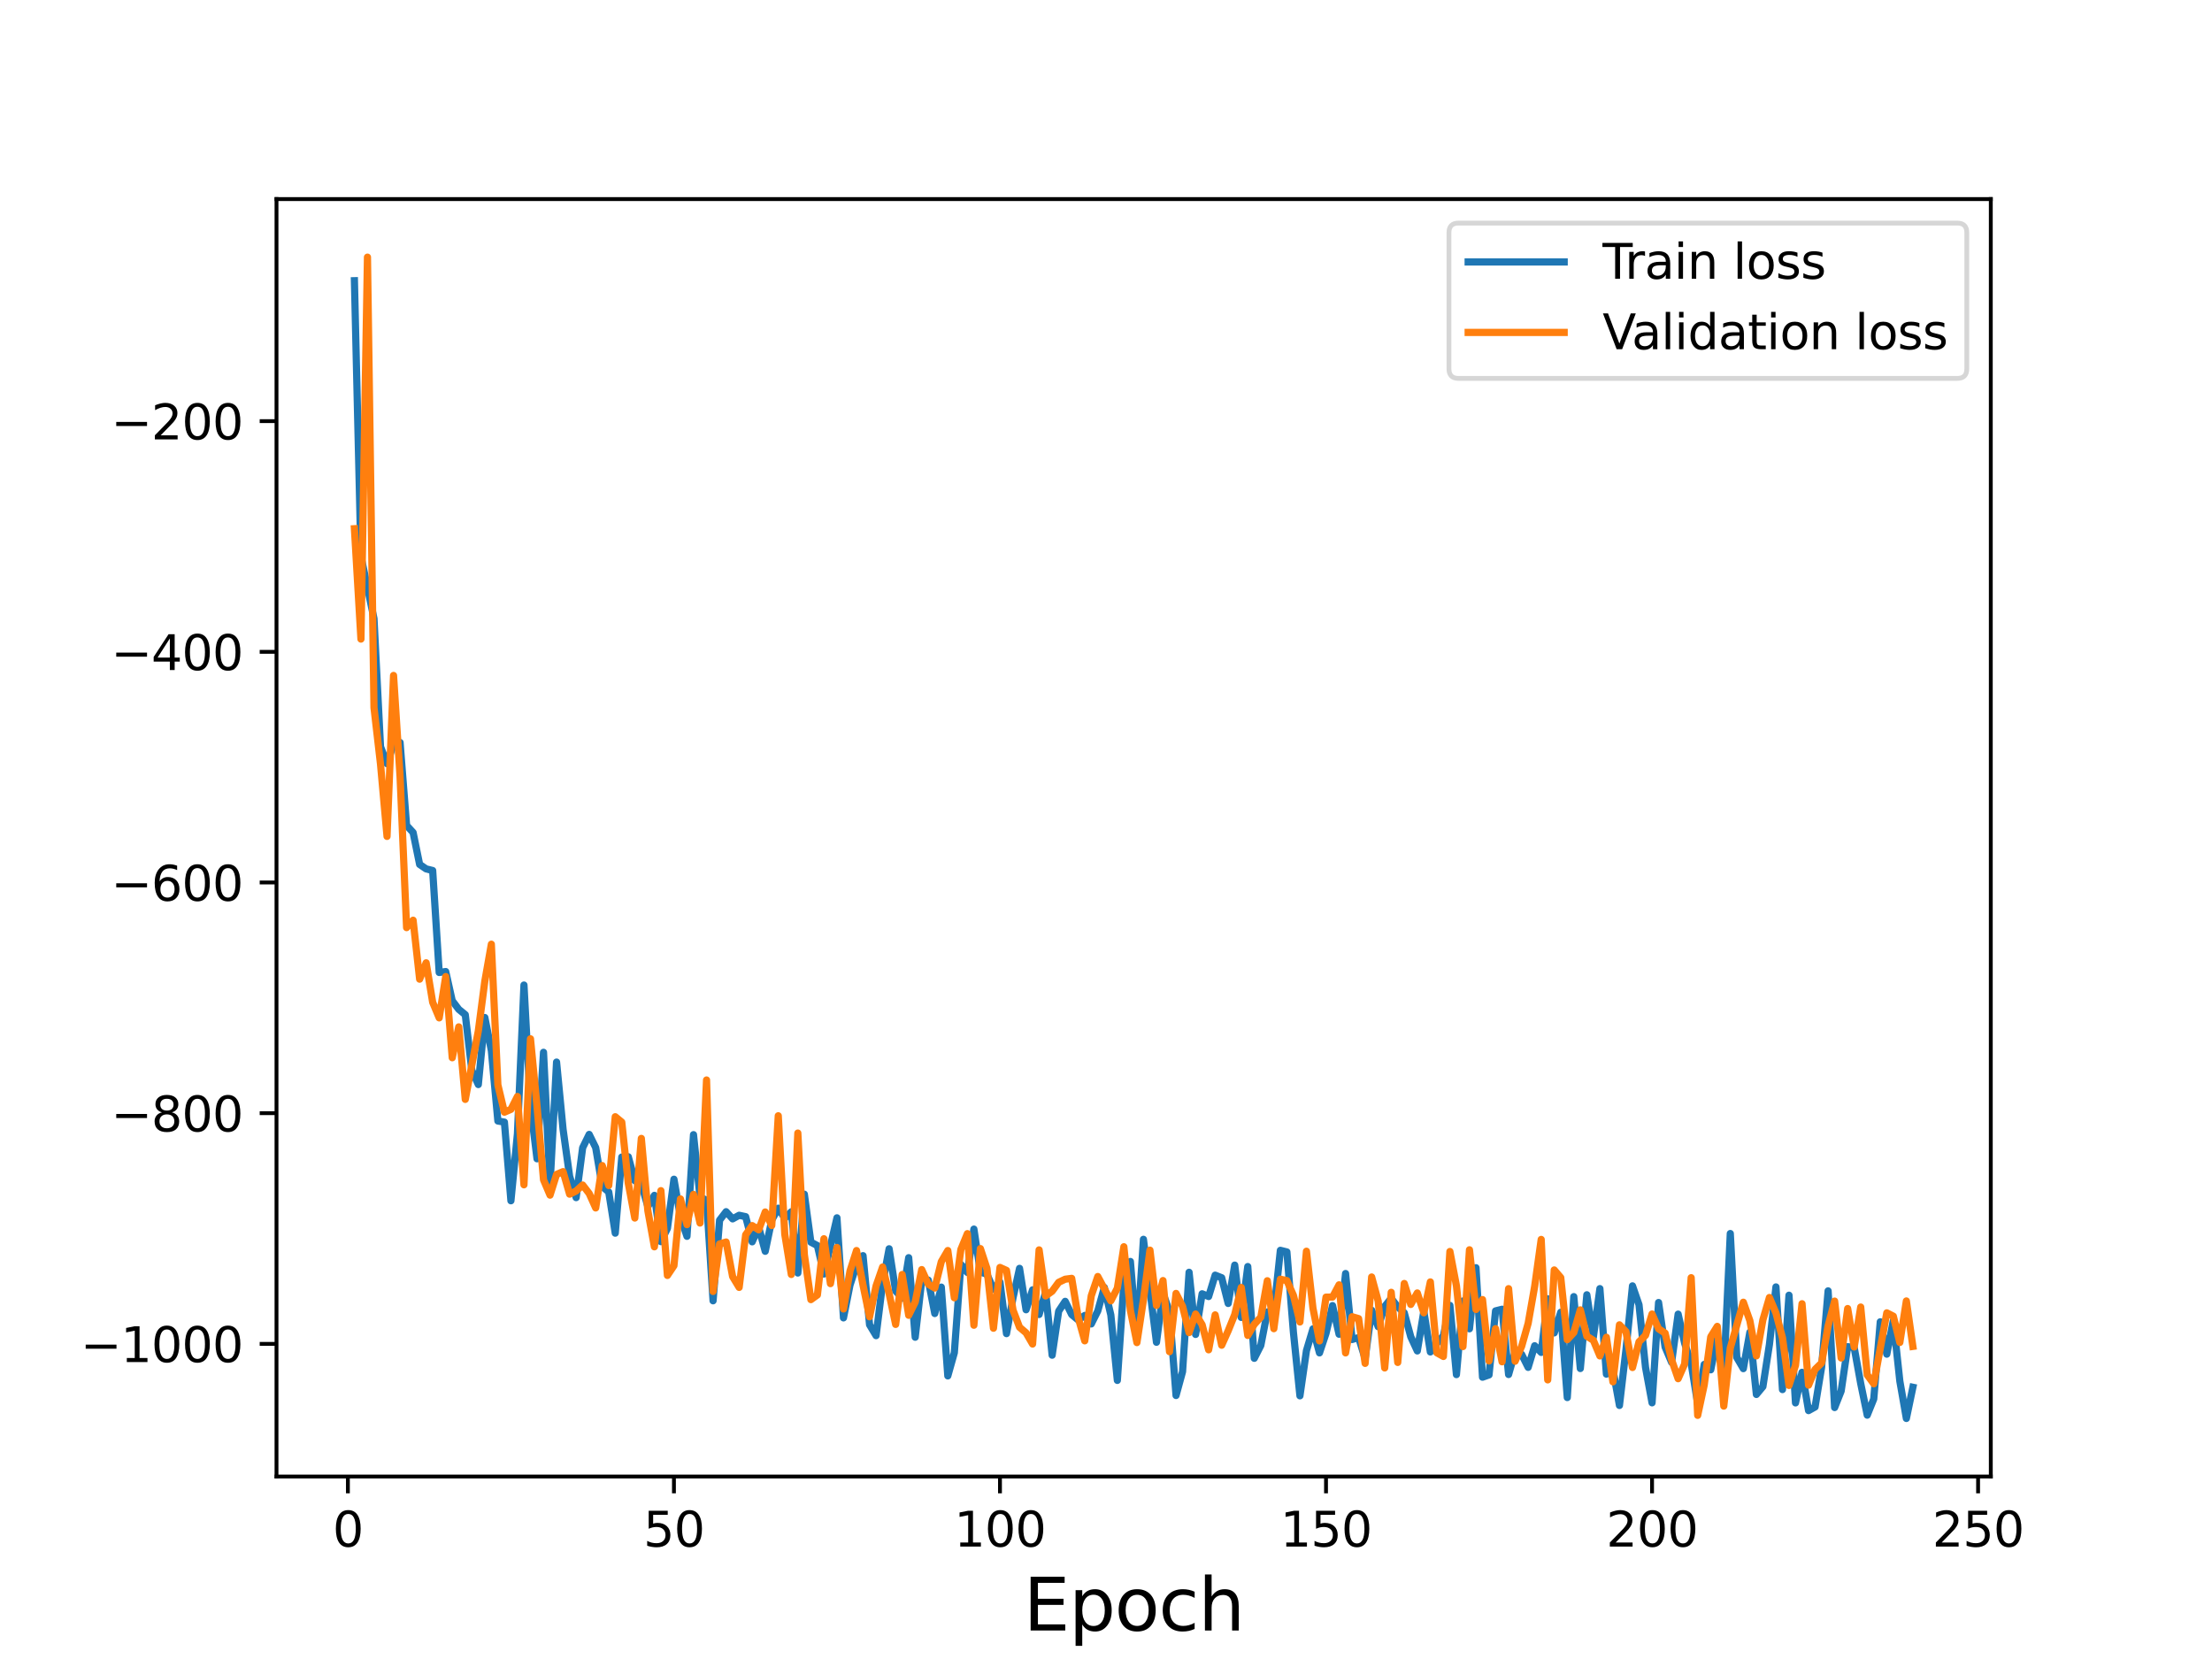 <?xml version="1.0" encoding="utf-8" standalone="no"?>
<!DOCTYPE svg PUBLIC "-//W3C//DTD SVG 1.1//EN"
  "http://www.w3.org/Graphics/SVG/1.1/DTD/svg11.dtd">
<svg height="345.6pt" version="1.1" viewBox="0 0 460.8 345.6" width="460.8pt" xmlns="http://www.w3.org/2000/svg" xmlns:xlink="http://www.w3.org/1999/xlink">
 <defs>
  <style type="text/css">*{stroke-linecap:butt;stroke-linejoin:round;}</style>
 </defs>
 <g id="figure_1">
  <g id="patch_1">
   <path d="M 0 345.6 
L 460.8 345.6 
L 460.8 0 
L 0 0 
z
" style="fill:#ffffff;"/>
  </g>
  <g id="axes_1">
   <g id="patch_2">
    <path d="M 57.6 307.584 
L 414.72 307.584 
L 414.72 41.472 
L 57.6 41.472 
z
" style="fill:#ffffff;"/>
   </g>
   <g id="matplotlib.axis_1">
    <g id="xtick_1">
     <g id="line2d_1">
      <defs>
       <path d="M 0 0 
L 0 3.5 
" id="m1c6ed55dcd" style="stroke:#000000;stroke-width:0.8;"/>
      </defs>
      <g>
       <use style="stroke:#000000;stroke-width:0.8;" x="72.474" xlink:href="#m1c6ed55dcd" y="307.584"/>
      </g>
     </g>
     <g id="text_1">
      <!-- 0 -->
      <g transform="translate(69.293 322.182)scale(0.1 -0.1)">
       <defs>
        <path d="M 2034 4250 
Q 1547 4250 1301 3770 
Q 1056 3291 1056 2328 
Q 1056 1369 1301 889 
Q 1547 409 2034 409 
Q 2525 409 2770 889 
Q 3016 1369 3016 2328 
Q 3016 3291 2770 3770 
Q 2525 4250 2034 4250 
z
M 2034 4750 
Q 2819 4750 3233 4129 
Q 3647 3509 3647 2328 
Q 3647 1150 3233 529 
Q 2819 -91 2034 -91 
Q 1250 -91 836 529 
Q 422 1150 422 2328 
Q 422 3509 836 4129 
Q 1250 4750 2034 4750 
z
" id="DejaVuSans-30" transform="scale(0.016)"/>
       </defs>
       <use xlink:href="#DejaVuSans-30"/>
      </g>
     </g>
    </g>
    <g id="xtick_2">
     <g id="line2d_2">
      <g>
       <use style="stroke:#000000;stroke-width:0.8;" x="140.394" xlink:href="#m1c6ed55dcd" y="307.584"/>
      </g>
     </g>
     <g id="text_2">
      <!-- 50 -->
      <g transform="translate(134.031 322.182)scale(0.1 -0.1)">
       <defs>
        <path d="M 691 4666 
L 3169 4666 
L 3169 4134 
L 1269 4134 
L 1269 2991 
Q 1406 3038 1543 3061 
Q 1681 3084 1819 3084 
Q 2600 3084 3056 2656 
Q 3513 2228 3513 1497 
Q 3513 744 3044 326 
Q 2575 -91 1722 -91 
Q 1428 -91 1123 -41 
Q 819 9 494 109 
L 494 744 
Q 775 591 1075 516 
Q 1375 441 1709 441 
Q 2250 441 2565 725 
Q 2881 1009 2881 1497 
Q 2881 1984 2565 2268 
Q 2250 2553 1709 2553 
Q 1456 2553 1204 2497 
Q 953 2441 691 2322 
L 691 4666 
z
" id="DejaVuSans-35" transform="scale(0.016)"/>
       </defs>
       <use xlink:href="#DejaVuSans-35"/>
       <use x="63.623" xlink:href="#DejaVuSans-30"/>
      </g>
     </g>
    </g>
    <g id="xtick_3">
     <g id="line2d_3">
      <g>
       <use style="stroke:#000000;stroke-width:0.8;" x="208.313" xlink:href="#m1c6ed55dcd" y="307.584"/>
      </g>
     </g>
     <g id="text_3">
      <!-- 100 -->
      <g transform="translate(198.769 322.182)scale(0.1 -0.1)">
       <defs>
        <path d="M 794 531 
L 1825 531 
L 1825 4091 
L 703 3866 
L 703 4441 
L 1819 4666 
L 2450 4666 
L 2450 531 
L 3481 531 
L 3481 0 
L 794 0 
L 794 531 
z
" id="DejaVuSans-31" transform="scale(0.016)"/>
       </defs>
       <use xlink:href="#DejaVuSans-31"/>
       <use x="63.623" xlink:href="#DejaVuSans-30"/>
       <use x="127.246" xlink:href="#DejaVuSans-30"/>
      </g>
     </g>
    </g>
    <g id="xtick_4">
     <g id="line2d_4">
      <g>
       <use style="stroke:#000000;stroke-width:0.8;" x="276.232" xlink:href="#m1c6ed55dcd" y="307.584"/>
      </g>
     </g>
     <g id="text_4">
      <!-- 150 -->
      <g transform="translate(266.689 322.182)scale(0.1 -0.1)">
       <use xlink:href="#DejaVuSans-31"/>
       <use x="63.623" xlink:href="#DejaVuSans-35"/>
       <use x="127.246" xlink:href="#DejaVuSans-30"/>
      </g>
     </g>
    </g>
    <g id="xtick_5">
     <g id="line2d_5">
      <g>
       <use style="stroke:#000000;stroke-width:0.8;" x="344.152" xlink:href="#m1c6ed55dcd" y="307.584"/>
      </g>
     </g>
     <g id="text_5">
      <!-- 200 -->
      <g transform="translate(334.608 322.182)scale(0.1 -0.1)">
       <defs>
        <path d="M 1228 531 
L 3431 531 
L 3431 0 
L 469 0 
L 469 531 
Q 828 903 1448 1529 
Q 2069 2156 2228 2338 
Q 2531 2678 2651 2914 
Q 2772 3150 2772 3378 
Q 2772 3750 2511 3984 
Q 2250 4219 1831 4219 
Q 1534 4219 1204 4116 
Q 875 4013 500 3803 
L 500 4441 
Q 881 4594 1212 4672 
Q 1544 4750 1819 4750 
Q 2544 4750 2975 4387 
Q 3406 4025 3406 3419 
Q 3406 3131 3298 2873 
Q 3191 2616 2906 2266 
Q 2828 2175 2409 1742 
Q 1991 1309 1228 531 
z
" id="DejaVuSans-32" transform="scale(0.016)"/>
       </defs>
       <use xlink:href="#DejaVuSans-32"/>
       <use x="63.623" xlink:href="#DejaVuSans-30"/>
       <use x="127.246" xlink:href="#DejaVuSans-30"/>
      </g>
     </g>
    </g>
    <g id="xtick_6">
     <g id="line2d_6">
      <g>
       <use style="stroke:#000000;stroke-width:0.8;" x="412.071" xlink:href="#m1c6ed55dcd" y="307.584"/>
      </g>
     </g>
     <g id="text_6">
      <!-- 250 -->
      <g transform="translate(402.527 322.182)scale(0.1 -0.1)">
       <use xlink:href="#DejaVuSans-32"/>
       <use x="63.623" xlink:href="#DejaVuSans-35"/>
       <use x="127.246" xlink:href="#DejaVuSans-30"/>
      </g>
     </g>
    </g>
    <g id="text_7">
     <!-- Epoch -->
     <g transform="translate(213.194 339.66)scale(0.15 -0.15)">
      <defs>
       <path d="M 628 4666 
L 3578 4666 
L 3578 4134 
L 1259 4134 
L 1259 2753 
L 3481 2753 
L 3481 2222 
L 1259 2222 
L 1259 531 
L 3634 531 
L 3634 0 
L 628 0 
L 628 4666 
z
" id="DejaVuSans-45" transform="scale(0.016)"/>
       <path d="M 1159 525 
L 1159 -1331 
L 581 -1331 
L 581 3500 
L 1159 3500 
L 1159 2969 
Q 1341 3281 1617 3432 
Q 1894 3584 2278 3584 
Q 2916 3584 3314 3078 
Q 3713 2572 3713 1747 
Q 3713 922 3314 415 
Q 2916 -91 2278 -91 
Q 1894 -91 1617 61 
Q 1341 213 1159 525 
z
M 3116 1747 
Q 3116 2381 2855 2742 
Q 2594 3103 2138 3103 
Q 1681 3103 1420 2742 
Q 1159 2381 1159 1747 
Q 1159 1113 1420 752 
Q 1681 391 2138 391 
Q 2594 391 2855 752 
Q 3116 1113 3116 1747 
z
" id="DejaVuSans-70" transform="scale(0.016)"/>
       <path d="M 1959 3097 
Q 1497 3097 1228 2736 
Q 959 2375 959 1747 
Q 959 1119 1226 758 
Q 1494 397 1959 397 
Q 2419 397 2687 759 
Q 2956 1122 2956 1747 
Q 2956 2369 2687 2733 
Q 2419 3097 1959 3097 
z
M 1959 3584 
Q 2709 3584 3137 3096 
Q 3566 2609 3566 1747 
Q 3566 888 3137 398 
Q 2709 -91 1959 -91 
Q 1206 -91 779 398 
Q 353 888 353 1747 
Q 353 2609 779 3096 
Q 1206 3584 1959 3584 
z
" id="DejaVuSans-6f" transform="scale(0.016)"/>
       <path d="M 3122 3366 
L 3122 2828 
Q 2878 2963 2633 3030 
Q 2388 3097 2138 3097 
Q 1578 3097 1268 2742 
Q 959 2388 959 1747 
Q 959 1106 1268 751 
Q 1578 397 2138 397 
Q 2388 397 2633 464 
Q 2878 531 3122 666 
L 3122 134 
Q 2881 22 2623 -34 
Q 2366 -91 2075 -91 
Q 1284 -91 818 406 
Q 353 903 353 1747 
Q 353 2603 823 3093 
Q 1294 3584 2113 3584 
Q 2378 3584 2631 3529 
Q 2884 3475 3122 3366 
z
" id="DejaVuSans-63" transform="scale(0.016)"/>
       <path d="M 3513 2113 
L 3513 0 
L 2938 0 
L 2938 2094 
Q 2938 2591 2744 2837 
Q 2550 3084 2163 3084 
Q 1697 3084 1428 2787 
Q 1159 2491 1159 1978 
L 1159 0 
L 581 0 
L 581 4863 
L 1159 4863 
L 1159 2956 
Q 1366 3272 1645 3428 
Q 1925 3584 2291 3584 
Q 2894 3584 3203 3211 
Q 3513 2838 3513 2113 
z
" id="DejaVuSans-68" transform="scale(0.016)"/>
      </defs>
      <use xlink:href="#DejaVuSans-45"/>
      <use x="63.184" xlink:href="#DejaVuSans-70"/>
      <use x="126.66" xlink:href="#DejaVuSans-6f"/>
      <use x="187.842" xlink:href="#DejaVuSans-63"/>
      <use x="242.822" xlink:href="#DejaVuSans-68"/>
     </g>
    </g>
   </g>
   <g id="matplotlib.axis_2">
    <g id="ytick_1">
     <g id="line2d_7">
      <defs>
       <path d="M 0 0 
L -3.5 0 
" id="m22c25527f8" style="stroke:#000000;stroke-width:0.8;"/>
      </defs>
      <g>
       <use style="stroke:#000000;stroke-width:0.8;" x="57.6" xlink:href="#m22c25527f8" y="279.948"/>
      </g>
     </g>
     <g id="text_8">
      <!-- −1000 -->
      <g transform="translate(16.77 283.747)scale(0.1 -0.1)">
       <defs>
        <path d="M 678 2272 
L 4684 2272 
L 4684 1741 
L 678 1741 
L 678 2272 
z
" id="DejaVuSans-2212" transform="scale(0.016)"/>
       </defs>
       <use xlink:href="#DejaVuSans-2212"/>
       <use x="83.789" xlink:href="#DejaVuSans-31"/>
       <use x="147.412" xlink:href="#DejaVuSans-30"/>
       <use x="211.035" xlink:href="#DejaVuSans-30"/>
       <use x="274.658" xlink:href="#DejaVuSans-30"/>
      </g>
     </g>
    </g>
    <g id="ytick_2">
     <g id="line2d_8">
      <g>
       <use style="stroke:#000000;stroke-width:0.8;" x="57.6" xlink:href="#m22c25527f8" y="231.894"/>
      </g>
     </g>
     <g id="text_9">
      <!-- −800 -->
      <g transform="translate(23.133 235.693)scale(0.1 -0.1)">
       <defs>
        <path d="M 2034 2216 
Q 1584 2216 1326 1975 
Q 1069 1734 1069 1313 
Q 1069 891 1326 650 
Q 1584 409 2034 409 
Q 2484 409 2743 651 
Q 3003 894 3003 1313 
Q 3003 1734 2745 1975 
Q 2488 2216 2034 2216 
z
M 1403 2484 
Q 997 2584 770 2862 
Q 544 3141 544 3541 
Q 544 4100 942 4425 
Q 1341 4750 2034 4750 
Q 2731 4750 3128 4425 
Q 3525 4100 3525 3541 
Q 3525 3141 3298 2862 
Q 3072 2584 2669 2484 
Q 3125 2378 3379 2068 
Q 3634 1759 3634 1313 
Q 3634 634 3220 271 
Q 2806 -91 2034 -91 
Q 1263 -91 848 271 
Q 434 634 434 1313 
Q 434 1759 690 2068 
Q 947 2378 1403 2484 
z
M 1172 3481 
Q 1172 3119 1398 2916 
Q 1625 2713 2034 2713 
Q 2441 2713 2670 2916 
Q 2900 3119 2900 3481 
Q 2900 3844 2670 4047 
Q 2441 4250 2034 4250 
Q 1625 4250 1398 4047 
Q 1172 3844 1172 3481 
z
" id="DejaVuSans-38" transform="scale(0.016)"/>
       </defs>
       <use xlink:href="#DejaVuSans-2212"/>
       <use x="83.789" xlink:href="#DejaVuSans-38"/>
       <use x="147.412" xlink:href="#DejaVuSans-30"/>
       <use x="211.035" xlink:href="#DejaVuSans-30"/>
      </g>
     </g>
    </g>
    <g id="ytick_3">
     <g id="line2d_9">
      <g>
       <use style="stroke:#000000;stroke-width:0.8;" x="57.6" xlink:href="#m22c25527f8" y="183.839"/>
      </g>
     </g>
     <g id="text_10">
      <!-- −600 -->
      <g transform="translate(23.133 187.638)scale(0.1 -0.1)">
       <defs>
        <path d="M 2113 2584 
Q 1688 2584 1439 2293 
Q 1191 2003 1191 1497 
Q 1191 994 1439 701 
Q 1688 409 2113 409 
Q 2538 409 2786 701 
Q 3034 994 3034 1497 
Q 3034 2003 2786 2293 
Q 2538 2584 2113 2584 
z
M 3366 4563 
L 3366 3988 
Q 3128 4100 2886 4159 
Q 2644 4219 2406 4219 
Q 1781 4219 1451 3797 
Q 1122 3375 1075 2522 
Q 1259 2794 1537 2939 
Q 1816 3084 2150 3084 
Q 2853 3084 3261 2657 
Q 3669 2231 3669 1497 
Q 3669 778 3244 343 
Q 2819 -91 2113 -91 
Q 1303 -91 875 529 
Q 447 1150 447 2328 
Q 447 3434 972 4092 
Q 1497 4750 2381 4750 
Q 2619 4750 2861 4703 
Q 3103 4656 3366 4563 
z
" id="DejaVuSans-36" transform="scale(0.016)"/>
       </defs>
       <use xlink:href="#DejaVuSans-2212"/>
       <use x="83.789" xlink:href="#DejaVuSans-36"/>
       <use x="147.412" xlink:href="#DejaVuSans-30"/>
       <use x="211.035" xlink:href="#DejaVuSans-30"/>
      </g>
     </g>
    </g>
    <g id="ytick_4">
     <g id="line2d_10">
      <g>
       <use style="stroke:#000000;stroke-width:0.8;" x="57.6" xlink:href="#m22c25527f8" y="135.785"/>
      </g>
     </g>
     <g id="text_11">
      <!-- −400 -->
      <g transform="translate(23.133 139.584)scale(0.1 -0.1)">
       <defs>
        <path d="M 2419 4116 
L 825 1625 
L 2419 1625 
L 2419 4116 
z
M 2253 4666 
L 3047 4666 
L 3047 1625 
L 3713 1625 
L 3713 1100 
L 3047 1100 
L 3047 0 
L 2419 0 
L 2419 1100 
L 313 1100 
L 313 1709 
L 2253 4666 
z
" id="DejaVuSans-34" transform="scale(0.016)"/>
       </defs>
       <use xlink:href="#DejaVuSans-2212"/>
       <use x="83.789" xlink:href="#DejaVuSans-34"/>
       <use x="147.412" xlink:href="#DejaVuSans-30"/>
       <use x="211.035" xlink:href="#DejaVuSans-30"/>
      </g>
     </g>
    </g>
    <g id="ytick_5">
     <g id="line2d_11">
      <g>
       <use style="stroke:#000000;stroke-width:0.8;" x="57.6" xlink:href="#m22c25527f8" y="87.73"/>
      </g>
     </g>
     <g id="text_12">
      <!-- −200 -->
      <g transform="translate(23.133 91.529)scale(0.1 -0.1)">
       <use xlink:href="#DejaVuSans-2212"/>
       <use x="83.789" xlink:href="#DejaVuSans-32"/>
       <use x="147.412" xlink:href="#DejaVuSans-30"/>
       <use x="211.035" xlink:href="#DejaVuSans-30"/>
      </g>
     </g>
    </g>
   </g>
   <g id="line2d_12">
    <path clip-path="url(#p9a9b579dae)" d="M 73.833 58.476 
L 75.191 115.914 
L 77.908 128.878 
L 79.266 155.54 
L 80.625 159.094 
L 81.983 155.022 
L 83.341 154.669 
L 84.7 171.943 
L 86.058 173.43 
L 87.417 180.081 
L 88.775 181.008 
L 90.133 181.342 
L 91.492 202.586 
L 92.85 202.389 
L 94.209 208.471 
L 95.567 210.265 
L 96.925 211.375 
L 98.284 222.955 
L 99.642 225.931 
L 101 211.965 
L 102.359 218.866 
L 103.717 233.527 
L 105.076 233.754 
L 106.434 250.141 
L 107.792 236.171 
L 109.151 205.202 
L 110.509 230.376 
L 111.868 241.392 
L 113.226 219.215 
L 114.584 246.785 
L 115.943 221.25 
L 117.301 235.276 
L 118.66 245.029 
L 120.018 249.484 
L 121.376 239.098 
L 122.735 236.319 
L 124.093 239.071 
L 125.451 247.15 
L 126.81 248.314 
L 128.168 256.89 
L 129.527 241.036 
L 130.885 240.979 
L 132.243 245.956 
L 133.602 246.632 
L 134.96 251.34 
L 136.319 249.016 
L 137.677 258.653 
L 139.035 255.903 
L 140.394 245.653 
L 141.752 253.491 
L 143.11 257.549 
L 144.469 236.371 
L 145.827 249.395 
L 147.186 250.02 
L 148.544 270.979 
L 149.902 254.187 
L 151.261 252.42 
L 152.619 253.913 
L 153.978 253.163 
L 155.336 253.453 
L 156.694 258.697 
L 158.053 255.662 
L 159.411 260.665 
L 160.77 254.16 
L 162.128 251.691 
L 163.486 253.794 
L 164.845 252.439 
L 166.203 265.19 
L 167.561 248.775 
L 168.92 258.763 
L 170.278 259.48 
L 171.637 265.4 
L 174.353 253.694 
L 175.712 274.536 
L 177.07 267.692 
L 178.429 263.55 
L 179.787 261.578 
L 181.145 275.973 
L 182.504 278.238 
L 183.862 267.333 
L 185.22 260.144 
L 186.579 268.934 
L 187.937 270.439 
L 189.296 261.999 
L 190.654 278.568 
L 192.012 266.708 
L 193.371 266.67 
L 194.729 273.629 
L 196.088 268.129 
L 197.446 286.626 
L 198.804 281.8 
L 200.163 263.398 
L 201.521 265.07 
L 202.88 256.045 
L 204.238 264.981 
L 205.596 265.441 
L 206.955 268.574 
L 208.313 267.089 
L 209.671 277.817 
L 211.03 270.357 
L 212.388 264.221 
L 213.747 272.845 
L 215.105 268.698 
L 216.463 273.835 
L 217.822 269.173 
L 219.18 282.314 
L 220.539 273.138 
L 221.897 271.092 
L 223.255 273.85 
L 224.614 274.98 
L 225.972 274.032 
L 227.33 275.8 
L 228.689 273.093 
L 230.047 268.197 
L 231.406 273.93 
L 232.764 287.562 
L 234.122 267.329 
L 235.481 262.79 
L 236.839 278.971 
L 238.198 258.172 
L 240.914 279.619 
L 242.273 269.373 
L 243.631 273.29 
L 244.99 290.707 
L 246.348 285.738 
L 247.706 265.04 
L 249.065 277.987 
L 250.423 269.519 
L 251.781 270.089 
L 253.14 265.64 
L 254.498 266.176 
L 255.857 271.534 
L 257.215 263.545 
L 258.573 274.445 
L 259.932 263.845 
L 261.29 282.963 
L 262.649 280.293 
L 264.007 273.297 
L 265.365 273.272 
L 266.724 260.466 
L 268.082 260.802 
L 269.44 277.528 
L 270.799 290.776 
L 272.157 281.356 
L 273.516 276.823 
L 274.874 281.83 
L 276.232 277.761 
L 277.591 271.978 
L 278.949 277.944 
L 280.308 265.298 
L 281.666 279.04 
L 283.024 278.642 
L 284.383 283.031 
L 285.741 272.939 
L 287.1 276.372 
L 288.458 272.152 
L 289.816 270.46 
L 291.175 272.255 
L 292.533 273.486 
L 293.891 278.478 
L 295.25 281.424 
L 296.608 273.18 
L 297.967 281.634 
L 299.325 279.843 
L 300.683 278.26 
L 302.042 271.93 
L 303.4 286.354 
L 304.759 271.022 
L 306.117 276.81 
L 307.475 264.09 
L 308.834 286.897 
L 310.192 286.417 
L 311.55 273.083 
L 312.909 272.741 
L 314.267 286.334 
L 315.626 281.574 
L 316.984 282.131 
L 318.342 284.847 
L 319.701 280.345 
L 321.059 281.73 
L 322.418 270.564 
L 323.776 277.666 
L 325.134 273.364 
L 326.493 291.136 
L 327.851 270.11 
L 329.21 285.087 
L 330.568 269.725 
L 331.926 278.532 
L 333.285 268.444 
L 334.643 286.256 
L 336.001 285.302 
L 337.36 292.779 
L 338.718 281.174 
L 340.077 267.872 
L 341.435 271.811 
L 342.793 284.855 
L 344.152 292.233 
L 345.51 271.336 
L 346.869 280.615 
L 348.227 283.802 
L 349.585 273.758 
L 350.944 279.833 
L 352.302 284.031 
L 353.66 292.432 
L 355.019 284.234 
L 356.377 285.355 
L 357.736 278.654 
L 359.094 286.181 
L 360.452 256.965 
L 361.811 282.789 
L 363.169 285.113 
L 364.528 277.528 
L 365.886 290.487 
L 367.244 288.855 
L 368.603 280.094 
L 369.961 268.091 
L 371.32 289.473 
L 372.678 269.818 
L 374.036 292.25 
L 375.395 285.879 
L 376.753 293.853 
L 378.111 293.098 
L 379.47 284.831 
L 380.828 268.911 
L 382.187 293.217 
L 383.545 289.789 
L 384.903 280.536 
L 386.262 280.722 
L 387.62 288.215 
L 388.979 294.802 
L 390.337 291.435 
L 391.695 275.356 
L 393.054 282.095 
L 394.412 275.104 
L 395.77 287.721 
L 397.129 295.488 
L 398.487 288.996 
L 398.487 288.996 
" style="fill:none;stroke:#1f77b4;stroke-linecap:square;stroke-width:1.5;"/>
   </g>
   <g id="line2d_13">
    <path clip-path="url(#p9a9b579dae)" d="M 73.833 110.141 
L 75.191 133.133 
L 76.55 53.568 
L 77.908 147.413 
L 79.266 159.166 
L 80.625 174.238 
L 81.983 140.71 
L 83.341 161.782 
L 84.7 193.24 
L 86.058 191.7 
L 87.417 203.979 
L 88.775 200.568 
L 90.133 208.798 
L 91.492 212.039 
L 92.85 203.438 
L 94.209 220.347 
L 95.567 213.917 
L 96.925 229.022 
L 99.642 214.753 
L 101 204.383 
L 102.359 196.694 
L 103.717 225.99 
L 105.076 231.688 
L 106.434 231.101 
L 107.792 228.418 
L 109.151 246.815 
L 110.509 216.405 
L 111.868 230.416 
L 113.226 245.782 
L 114.584 248.968 
L 115.943 244.655 
L 117.301 244.069 
L 118.66 248.765 
L 120.018 248.106 
L 121.376 246.859 
L 122.735 248.617 
L 124.093 251.636 
L 125.451 242.808 
L 126.81 246.963 
L 128.168 232.635 
L 129.527 233.767 
L 130.885 246.507 
L 132.243 253.738 
L 133.602 237.15 
L 134.96 252.216 
L 136.319 259.734 
L 137.677 248.035 
L 139.035 265.697 
L 140.394 263.663 
L 141.752 249.761 
L 143.11 255.109 
L 144.469 248.816 
L 145.827 254.782 
L 147.186 224.982 
L 148.544 269.03 
L 149.902 259.142 
L 151.261 258.736 
L 152.619 265.944 
L 153.978 268.189 
L 155.336 257.232 
L 156.694 255.311 
L 158.053 256.186 
L 159.411 252.478 
L 160.77 255.301 
L 162.128 232.435 
L 163.486 257.141 
L 164.845 265.494 
L 166.203 236.036 
L 167.561 261.356 
L 168.92 270.736 
L 170.278 269.761 
L 171.637 258.052 
L 172.995 267.409 
L 174.353 259.874 
L 175.712 272.678 
L 177.07 264.771 
L 178.429 260.512 
L 179.787 267.736 
L 181.145 274.316 
L 182.504 267.874 
L 183.862 263.945 
L 185.22 269.486 
L 186.579 275.9 
L 187.937 265.502 
L 189.296 273.996 
L 190.654 271.236 
L 192.012 264.479 
L 193.371 267.514 
L 194.729 268.327 
L 196.088 262.836 
L 197.446 260.508 
L 198.804 270.348 
L 200.163 260.299 
L 201.521 256.992 
L 202.88 276.07 
L 204.238 260.107 
L 205.596 264.233 
L 206.955 276.695 
L 208.313 264.032 
L 209.671 264.647 
L 211.03 272.918 
L 212.388 276.493 
L 213.747 277.648 
L 215.105 279.984 
L 216.463 260.375 
L 217.822 269.973 
L 219.18 268.987 
L 220.539 267.13 
L 221.897 266.484 
L 223.255 266.304 
L 224.614 274.485 
L 225.972 279.321 
L 227.33 269.934 
L 228.689 265.921 
L 231.406 270.984 
L 232.764 268.352 
L 234.122 259.72 
L 235.481 272.959 
L 236.839 279.687 
L 238.198 270.784 
L 239.556 260.431 
L 240.914 271.947 
L 242.273 266.764 
L 243.631 281.58 
L 244.99 269.442 
L 246.348 272.133 
L 247.706 277.599 
L 249.065 273.742 
L 250.423 275.959 
L 251.781 281.19 
L 253.14 273.914 
L 254.498 280.235 
L 255.857 277.215 
L 257.215 273.85 
L 258.573 268.207 
L 259.932 278.196 
L 261.29 275.879 
L 262.649 274.394 
L 264.007 266.801 
L 265.365 276.786 
L 266.724 266.483 
L 268.082 266.777 
L 269.44 269.845 
L 270.799 275.393 
L 272.157 260.652 
L 273.516 272.548 
L 274.874 279.337 
L 276.232 270.217 
L 277.591 270.198 
L 278.949 267.654 
L 280.308 281.832 
L 281.666 274.295 
L 283.024 274.691 
L 284.383 284.016 
L 285.741 266.021 
L 287.1 271.038 
L 288.458 284.968 
L 289.816 269.212 
L 291.175 283.82 
L 292.533 267.374 
L 293.891 271.735 
L 295.25 269.346 
L 296.608 273.48 
L 297.967 267.048 
L 299.325 281.811 
L 300.683 282.576 
L 302.042 260.706 
L 303.4 267.836 
L 304.759 280.517 
L 306.117 260.354 
L 307.475 272.784 
L 308.834 270.726 
L 310.192 283.51 
L 311.55 276.791 
L 312.909 283.688 
L 314.267 268.451 
L 315.626 283.567 
L 316.984 280.467 
L 318.342 275.676 
L 319.701 267.965 
L 321.059 258.197 
L 322.418 287.453 
L 323.776 264.554 
L 325.134 266.145 
L 326.493 279.075 
L 327.851 277.599 
L 329.21 272.873 
L 330.568 278.353 
L 331.926 279.211 
L 333.285 282.465 
L 334.643 278.578 
L 336.001 287.861 
L 337.36 275.984 
L 338.718 277.415 
L 340.077 284.877 
L 341.435 279.525 
L 342.793 278.166 
L 344.152 273.732 
L 345.51 276.81 
L 346.869 277.708 
L 348.227 283.277 
L 349.585 287.207 
L 350.944 284.15 
L 352.302 266.167 
L 353.66 294.843 
L 355.019 288.52 
L 356.377 278.487 
L 357.736 276.309 
L 359.094 292.918 
L 360.452 280.796 
L 363.169 271.278 
L 364.528 275.113 
L 365.886 282.457 
L 367.244 274.941 
L 368.603 270.294 
L 369.961 273.522 
L 371.32 278.68 
L 372.678 288.615 
L 374.036 284.424 
L 375.395 271.592 
L 376.753 288.552 
L 378.111 285.267 
L 379.47 283.936 
L 380.828 276.211 
L 382.187 271.043 
L 383.545 282.893 
L 384.903 272.596 
L 386.262 280.603 
L 387.62 272.282 
L 388.979 286.413 
L 390.337 288.268 
L 393.054 273.492 
L 394.412 274.182 
L 395.77 279.66 
L 397.129 271.014 
L 398.487 280.482 
L 398.487 280.482 
" style="fill:none;stroke:#ff7f0e;stroke-linecap:square;stroke-width:1.5;"/>
   </g>
   <g id="patch_3">
    <path d="M 57.6 307.584 
L 57.6 41.472 
" style="fill:none;stroke:#000000;stroke-linecap:square;stroke-linejoin:miter;stroke-width:0.8;"/>
   </g>
   <g id="patch_4">
    <path d="M 414.72 307.584 
L 414.72 41.472 
" style="fill:none;stroke:#000000;stroke-linecap:square;stroke-linejoin:miter;stroke-width:0.8;"/>
   </g>
   <g id="patch_5">
    <path d="M 57.6 307.584 
L 414.72 307.584 
" style="fill:none;stroke:#000000;stroke-linecap:square;stroke-linejoin:miter;stroke-width:0.8;"/>
   </g>
   <g id="patch_6">
    <path d="M 57.6 41.472 
L 414.72 41.472 
" style="fill:none;stroke:#000000;stroke-linecap:square;stroke-linejoin:miter;stroke-width:0.8;"/>
   </g>
   <g id="legend_1">
    <g id="patch_7">
     <path d="M 303.845 78.828 
L 407.72 78.828 
Q 409.72 78.828 409.72 76.828 
L 409.72 48.472 
Q 409.72 46.472 407.72 46.472 
L 303.845 46.472 
Q 301.845 46.472 301.845 48.472 
L 301.845 76.828 
Q 301.845 78.828 303.845 78.828 
z
" style="fill:#ffffff;opacity:0.8;stroke:#cccccc;stroke-linejoin:miter;"/>
    </g>
    <g id="line2d_14">
     <path d="M 305.845 54.57 
L 325.845 54.57 
" style="fill:none;stroke:#1f77b4;stroke-linecap:square;stroke-width:1.5;"/>
    </g>
    <g id="line2d_15"/>
    <g id="text_13">
     <!-- Train loss -->
     <g transform="translate(333.845 58.07)scale(0.1 -0.1)">
      <defs>
       <path d="M -19 4666 
L 3928 4666 
L 3928 4134 
L 2272 4134 
L 2272 0 
L 1638 0 
L 1638 4134 
L -19 4134 
L -19 4666 
z
" id="DejaVuSans-54" transform="scale(0.016)"/>
       <path d="M 2631 2963 
Q 2534 3019 2420 3045 
Q 2306 3072 2169 3072 
Q 1681 3072 1420 2755 
Q 1159 2438 1159 1844 
L 1159 0 
L 581 0 
L 581 3500 
L 1159 3500 
L 1159 2956 
Q 1341 3275 1631 3429 
Q 1922 3584 2338 3584 
Q 2397 3584 2469 3576 
Q 2541 3569 2628 3553 
L 2631 2963 
z
" id="DejaVuSans-72" transform="scale(0.016)"/>
       <path d="M 2194 1759 
Q 1497 1759 1228 1600 
Q 959 1441 959 1056 
Q 959 750 1161 570 
Q 1363 391 1709 391 
Q 2188 391 2477 730 
Q 2766 1069 2766 1631 
L 2766 1759 
L 2194 1759 
z
M 3341 1997 
L 3341 0 
L 2766 0 
L 2766 531 
Q 2569 213 2275 61 
Q 1981 -91 1556 -91 
Q 1019 -91 701 211 
Q 384 513 384 1019 
Q 384 1609 779 1909 
Q 1175 2209 1959 2209 
L 2766 2209 
L 2766 2266 
Q 2766 2663 2505 2880 
Q 2244 3097 1772 3097 
Q 1472 3097 1187 3025 
Q 903 2953 641 2809 
L 641 3341 
Q 956 3463 1253 3523 
Q 1550 3584 1831 3584 
Q 2591 3584 2966 3190 
Q 3341 2797 3341 1997 
z
" id="DejaVuSans-61" transform="scale(0.016)"/>
       <path d="M 603 3500 
L 1178 3500 
L 1178 0 
L 603 0 
L 603 3500 
z
M 603 4863 
L 1178 4863 
L 1178 4134 
L 603 4134 
L 603 4863 
z
" id="DejaVuSans-69" transform="scale(0.016)"/>
       <path d="M 3513 2113 
L 3513 0 
L 2938 0 
L 2938 2094 
Q 2938 2591 2744 2837 
Q 2550 3084 2163 3084 
Q 1697 3084 1428 2787 
Q 1159 2491 1159 1978 
L 1159 0 
L 581 0 
L 581 3500 
L 1159 3500 
L 1159 2956 
Q 1366 3272 1645 3428 
Q 1925 3584 2291 3584 
Q 2894 3584 3203 3211 
Q 3513 2838 3513 2113 
z
" id="DejaVuSans-6e" transform="scale(0.016)"/>
       <path id="DejaVuSans-20" transform="scale(0.016)"/>
       <path d="M 603 4863 
L 1178 4863 
L 1178 0 
L 603 0 
L 603 4863 
z
" id="DejaVuSans-6c" transform="scale(0.016)"/>
       <path d="M 2834 3397 
L 2834 2853 
Q 2591 2978 2328 3040 
Q 2066 3103 1784 3103 
Q 1356 3103 1142 2972 
Q 928 2841 928 2578 
Q 928 2378 1081 2264 
Q 1234 2150 1697 2047 
L 1894 2003 
Q 2506 1872 2764 1633 
Q 3022 1394 3022 966 
Q 3022 478 2636 193 
Q 2250 -91 1575 -91 
Q 1294 -91 989 -36 
Q 684 19 347 128 
L 347 722 
Q 666 556 975 473 
Q 1284 391 1588 391 
Q 1994 391 2212 530 
Q 2431 669 2431 922 
Q 2431 1156 2273 1281 
Q 2116 1406 1581 1522 
L 1381 1569 
Q 847 1681 609 1914 
Q 372 2147 372 2553 
Q 372 3047 722 3315 
Q 1072 3584 1716 3584 
Q 2034 3584 2315 3537 
Q 2597 3491 2834 3397 
z
" id="DejaVuSans-73" transform="scale(0.016)"/>
      </defs>
      <use xlink:href="#DejaVuSans-54"/>
      <use x="46.334" xlink:href="#DejaVuSans-72"/>
      <use x="87.447" xlink:href="#DejaVuSans-61"/>
      <use x="148.727" xlink:href="#DejaVuSans-69"/>
      <use x="176.51" xlink:href="#DejaVuSans-6e"/>
      <use x="239.889" xlink:href="#DejaVuSans-20"/>
      <use x="271.676" xlink:href="#DejaVuSans-6c"/>
      <use x="299.459" xlink:href="#DejaVuSans-6f"/>
      <use x="360.641" xlink:href="#DejaVuSans-73"/>
      <use x="412.74" xlink:href="#DejaVuSans-73"/>
     </g>
    </g>
    <g id="line2d_16">
     <path d="M 305.845 69.249 
L 325.845 69.249 
" style="fill:none;stroke:#ff7f0e;stroke-linecap:square;stroke-width:1.5;"/>
    </g>
    <g id="line2d_17"/>
    <g id="text_14">
     <!-- Validation loss -->
     <g transform="translate(333.845 72.749)scale(0.1 -0.1)">
      <defs>
       <path d="M 1831 0 
L 50 4666 
L 709 4666 
L 2188 738 
L 3669 4666 
L 4325 4666 
L 2547 0 
L 1831 0 
z
" id="DejaVuSans-56" transform="scale(0.016)"/>
       <path d="M 2906 2969 
L 2906 4863 
L 3481 4863 
L 3481 0 
L 2906 0 
L 2906 525 
Q 2725 213 2448 61 
Q 2172 -91 1784 -91 
Q 1150 -91 751 415 
Q 353 922 353 1747 
Q 353 2572 751 3078 
Q 1150 3584 1784 3584 
Q 2172 3584 2448 3432 
Q 2725 3281 2906 2969 
z
M 947 1747 
Q 947 1113 1208 752 
Q 1469 391 1925 391 
Q 2381 391 2643 752 
Q 2906 1113 2906 1747 
Q 2906 2381 2643 2742 
Q 2381 3103 1925 3103 
Q 1469 3103 1208 2742 
Q 947 2381 947 1747 
z
" id="DejaVuSans-64" transform="scale(0.016)"/>
       <path d="M 1172 4494 
L 1172 3500 
L 2356 3500 
L 2356 3053 
L 1172 3053 
L 1172 1153 
Q 1172 725 1289 603 
Q 1406 481 1766 481 
L 2356 481 
L 2356 0 
L 1766 0 
Q 1100 0 847 248 
Q 594 497 594 1153 
L 594 3053 
L 172 3053 
L 172 3500 
L 594 3500 
L 594 4494 
L 1172 4494 
z
" id="DejaVuSans-74" transform="scale(0.016)"/>
      </defs>
      <use xlink:href="#DejaVuSans-56"/>
      <use x="60.658" xlink:href="#DejaVuSans-61"/>
      <use x="121.938" xlink:href="#DejaVuSans-6c"/>
      <use x="149.721" xlink:href="#DejaVuSans-69"/>
      <use x="177.504" xlink:href="#DejaVuSans-64"/>
      <use x="240.98" xlink:href="#DejaVuSans-61"/>
      <use x="302.26" xlink:href="#DejaVuSans-74"/>
      <use x="341.469" xlink:href="#DejaVuSans-69"/>
      <use x="369.252" xlink:href="#DejaVuSans-6f"/>
      <use x="430.434" xlink:href="#DejaVuSans-6e"/>
      <use x="493.812" xlink:href="#DejaVuSans-20"/>
      <use x="525.6" xlink:href="#DejaVuSans-6c"/>
      <use x="553.383" xlink:href="#DejaVuSans-6f"/>
      <use x="614.564" xlink:href="#DejaVuSans-73"/>
      <use x="666.664" xlink:href="#DejaVuSans-73"/>
     </g>
    </g>
   </g>
  </g>
 </g>
 <defs>
  <clipPath id="p9a9b579dae">
   <rect height="266.112" width="357.12" x="57.6" y="41.472"/>
  </clipPath>
 </defs>
</svg>
